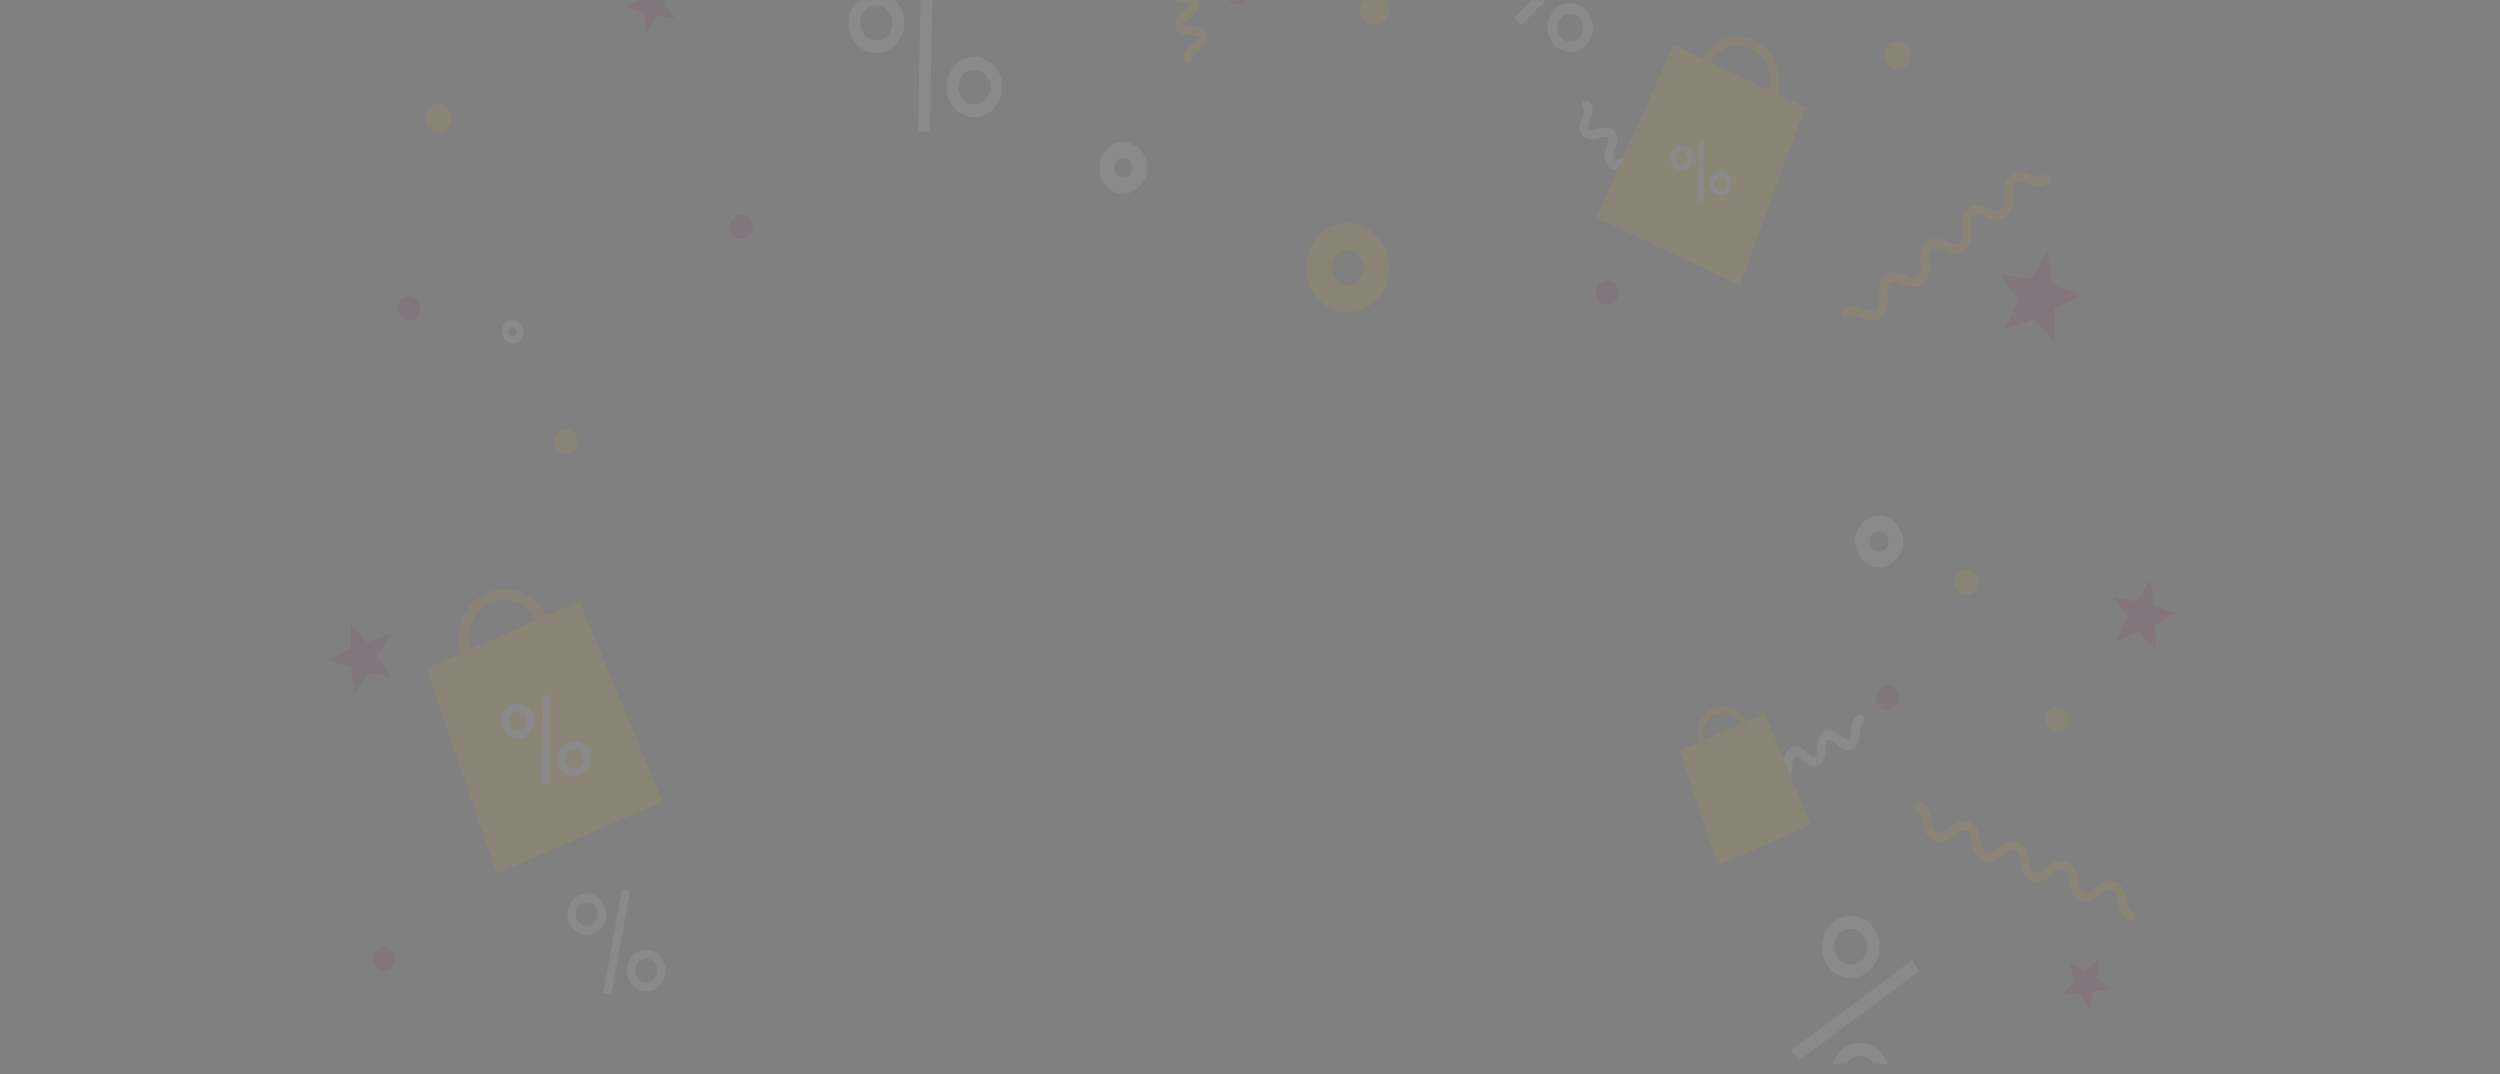 <svg width="1920" height="825" viewBox="0 0 1920 825" fill="none" xmlns="http://www.w3.org/2000/svg">
<rect x="0" y="0" width="1920" height="825" fill="#808080" stroke="none"/>
<mask id="mask0" mask-type="alpha" maskUnits="userSpaceOnUse" x="-46" y="0" width="1983" height="817">
<rect x="-46" width="1983" height="817" fill="#A799E1"/>
</mask>
<g mask="url(#mask0)">
<g opacity="0.08">
<path d="M1195.87 36.468C1188.04 30.456 1186.2 18.701 1191.78 10.266C1197.36 1.831 1208.27 -0.144 1216.1 5.867C1223.93 11.878 1225.77 23.633 1220.19 32.068C1214.61 40.503 1203.7 42.479 1195.87 36.468ZM1211.8 12.375C1207.3 8.921 1201.03 10.06 1197.82 14.908C1194.62 19.755 1195.67 26.506 1200.17 29.96C1204.67 33.414 1210.94 32.274 1214.15 27.427C1217.34 22.579 1216.3 15.829 1211.8 12.375Z" fill="white"/>
<path d="M1168.19 19.295L1163.09 13.478L1227.53 -51.954L1232.63 -46.136L1168.19 19.295Z" fill="white"/>
<path d="M1405.92 744.419C1397.14 735.257 1396.91 720.12 1405.41 710.667C1413.9 701.214 1427.96 700.96 1436.74 710.122C1445.51 719.272 1445.74 734.421 1437.25 743.874C1428.74 753.339 1414.69 753.569 1405.92 744.419ZM1430.18 717.43C1425.14 712.17 1417.06 712.303 1412.18 717.745C1407.3 723.174 1407.43 731.876 1412.47 737.135C1417.51 742.395 1425.59 742.25 1430.47 736.82C1435.36 731.379 1435.22 722.689 1430.18 717.43Z" fill="white"/>
<path d="M1413.11 841.942C1404.34 832.779 1404.11 817.643 1412.61 808.19C1421.11 798.737 1435.16 798.482 1443.94 807.644C1452.71 816.794 1452.95 831.943 1444.44 841.396C1435.95 850.849 1421.89 851.104 1413.11 841.942ZM1437.38 814.952C1432.34 809.693 1424.26 809.838 1419.38 815.267C1414.5 820.697 1414.63 829.398 1419.67 834.658C1424.71 839.918 1432.79 839.772 1437.67 834.343C1442.54 828.901 1442.42 820.2 1437.38 814.952Z" fill="white"/>
<path d="M1381.39 814.71L1376.03 806.36L1468.51 737.378L1473.87 745.728L1381.39 814.71Z" fill="white"/>
<path d="M450.672 717.975C442.482 717.975 435.834 710.8 435.834 701.99C435.834 693.179 442.494 686.005 450.672 686.005C458.851 686.005 465.51 693.179 465.51 701.99C465.51 710.8 458.851 717.975 450.672 717.975ZM450.672 692.803C445.97 692.803 442.145 696.924 442.145 701.99C442.145 707.056 445.97 711.176 450.672 711.176C455.374 711.176 459.199 707.056 459.199 701.99C459.199 696.924 455.363 692.803 450.672 692.803Z" fill="white"/>
<path d="M496.311 761.301C488.121 761.301 481.473 754.126 481.473 745.316C481.473 736.493 488.132 729.331 496.311 729.331C504.489 729.331 511.149 736.505 511.149 745.316C511.16 754.126 504.5 761.301 496.311 761.301ZM496.311 736.129C491.608 736.129 487.784 740.25 487.784 745.316C487.784 750.382 491.608 754.502 496.311 754.502C501.013 754.502 504.838 750.382 504.838 745.316C504.838 740.25 501.013 736.129 496.311 736.129Z" fill="white"/>
<path d="M469.268 764.112L463.069 762.792L477.739 683.169L483.937 684.49L469.268 764.112Z" fill="white"/>
<path d="M676.866 40.382C665.201 42.612 654.041 34.201 651.971 21.634C649.901 9.078 657.709 -2.956 669.374 -5.186C681.029 -7.416 692.2 0.995 694.27 13.562C696.328 26.13 688.521 38.152 676.866 40.382ZM670.972 4.522C664.278 5.794 659.79 12.702 660.971 19.925C662.152 27.136 668.576 31.971 675.269 30.687C681.963 29.414 686.451 22.494 685.259 15.283C684.077 8.06 677.665 3.237 670.972 4.522Z" fill="white"/>
<path d="M752.048 89.683C740.382 91.913 729.223 83.502 727.153 70.934C725.083 58.367 732.89 46.345 744.556 44.115C756.21 41.885 767.381 50.295 769.451 62.863C771.51 75.43 763.703 87.465 752.048 89.683ZM746.153 53.822C739.46 55.095 734.971 62.015 736.164 69.225C737.345 76.436 743.768 81.272 750.462 79.987C757.155 78.715 761.644 71.795 760.452 64.584C759.259 57.373 752.847 52.538 746.153 53.822Z" fill="white"/>
<path d="M714.17 101.05L705.035 100.844L707.285 -16.578L716.42 -16.372L714.17 101.05Z" fill="white"/>
<path d="M862.708 148.775C852.561 148.775 844.293 139.88 844.293 128.936C844.293 118.005 852.55 109.097 862.708 109.097C872.856 109.097 881.124 117.993 881.124 128.936C881.124 139.88 872.867 148.775 862.708 148.775ZM862.708 121.265C858.782 121.265 855.587 124.707 855.587 128.936C855.587 133.166 858.782 136.608 862.708 136.608C866.635 136.608 869.829 133.166 869.829 128.936C869.841 124.707 866.646 121.265 862.708 121.265Z" fill="white"/>
<path d="M1443.18 435.599C1433.04 435.599 1424.78 426.704 1424.78 415.772C1424.78 404.841 1433.04 395.933 1443.18 395.933C1453.33 395.933 1461.6 404.829 1461.6 415.772C1461.6 426.704 1453.34 435.599 1443.18 435.599ZM1443.18 408.089C1439.26 408.089 1436.06 411.531 1436.06 415.76C1436.06 419.99 1439.26 423.431 1443.18 423.431C1447.11 423.431 1450.31 419.99 1450.31 415.76C1450.32 411.531 1447.12 408.089 1443.18 408.089Z" fill="white"/>
<path d="M393.728 263.604C389.161 263.604 385.438 259.605 385.438 254.673C385.438 249.752 389.15 245.741 393.728 245.741C398.296 245.741 402.019 249.74 402.019 254.673C402.019 259.593 398.307 263.604 393.728 263.604ZM393.728 251.219C391.962 251.219 390.522 252.77 390.522 254.673C390.522 256.575 391.962 258.126 393.728 258.126C395.495 258.126 396.935 256.575 396.935 254.673C396.935 252.77 395.506 251.219 393.728 251.219Z" fill="white"/>
<path d="M1034.95 239.912C1017.39 239.912 1003.1 224.52 1003.1 205.602C1003.1 186.684 1017.39 171.293 1034.95 171.293C1052.51 171.293 1066.8 186.684 1066.8 205.602C1066.8 224.52 1052.51 239.912 1034.95 239.912ZM1034.95 192.332C1028.16 192.332 1022.63 198.294 1022.63 205.614C1022.63 212.934 1028.16 218.885 1034.95 218.885C1041.75 218.885 1047.28 212.934 1047.28 205.614C1047.27 198.282 1041.75 192.332 1034.95 192.332Z" fill="#FFBC00"/>
<path d="M434.666 348.911C439.636 348.911 443.665 344.57 443.665 339.216C443.665 333.861 439.636 329.52 434.666 329.52C429.695 329.52 425.666 333.861 425.666 339.216C425.666 344.57 429.695 348.911 434.666 348.911Z" fill="#FFBC00"/>
<path d="M1457.25 53.204C1462.84 53.204 1467.37 48.321 1467.37 42.297C1467.37 36.273 1462.84 31.39 1457.25 31.39C1451.66 31.39 1447.12 36.273 1447.12 42.297C1447.12 48.321 1451.66 53.204 1457.25 53.204Z" fill="#FFBC00"/>
<path d="M1579.87 562.208C1584.84 562.208 1588.87 557.867 1588.87 552.512C1588.87 547.158 1584.84 542.817 1579.87 542.817C1574.9 542.817 1570.87 547.158 1570.87 552.512C1570.87 557.867 1574.9 562.208 1579.87 562.208Z" fill="#FFBC00"/>
<path d="M1055.64 19.27C1061.85 19.27 1066.89 13.845 1066.89 7.151C1066.89 0.458 1061.85 -4.968 1055.64 -4.968C1049.43 -4.968 1044.39 0.458 1044.39 7.151C1044.39 13.845 1049.43 19.27 1055.64 19.27Z" fill="#FFBC00"/>
<path d="M336.794 101.681C342.386 101.681 346.919 96.797 346.919 90.773C346.919 84.749 342.386 79.866 336.794 79.866C331.203 79.866 326.67 84.749 326.67 90.773C326.67 96.797 331.203 101.681 336.794 101.681Z" fill="#FFBC00"/>
<path d="M1438.15 246.431C1434.97 246.431 1431.89 245.171 1429.2 244.08C1424.87 242.311 1422.09 241.329 1419.69 243.268C1418.21 244.468 1416.09 244.153 1414.97 242.541C1413.86 240.929 1414.15 238.651 1415.64 237.451C1421.12 233.016 1426.93 235.379 1431.59 237.281C1435.92 239.039 1438.69 240.032 1441.09 238.093C1443.49 236.154 1443.39 233.016 1443.03 228.035C1442.63 222.678 1442.15 216.025 1447.63 211.589C1453.12 207.153 1458.91 209.517 1463.57 211.407C1467.9 213.164 1470.68 214.158 1473.07 212.219C1475.47 210.28 1475.37 207.129 1475.01 202.16C1474.61 196.804 1474.13 190.15 1479.62 185.715C1485.1 181.279 1490.9 183.642 1495.56 185.545C1499.89 187.314 1502.67 188.296 1505.07 186.357C1507.46 184.418 1507.36 181.279 1507 176.298C1506.61 170.953 1506.12 164.288 1511.61 159.852C1517.09 155.417 1522.9 157.78 1527.55 159.683C1531.89 161.452 1534.66 162.434 1537.06 160.495C1539.46 158.556 1539.36 155.405 1539 150.436C1538.6 145.079 1538.12 138.426 1543.61 133.99C1549.09 129.555 1554.89 131.918 1559.55 133.808C1563.88 135.578 1566.67 136.559 1569.05 134.62C1570.54 133.42 1572.67 133.736 1573.78 135.347C1574.89 136.959 1574.6 139.238 1573.1 140.437C1567.63 144.873 1561.82 142.51 1557.16 140.619C1552.83 138.85 1550.05 137.88 1547.66 139.807C1545.26 141.746 1545.36 144.897 1545.72 149.866C1546.12 155.223 1546.6 161.876 1541.11 166.312C1535.63 170.747 1529.83 168.384 1525.17 166.481C1520.84 164.712 1518.06 163.73 1515.66 165.669C1513.27 167.609 1513.37 170.747 1513.73 175.728C1514.12 181.085 1514.61 187.738 1509.12 192.174C1503.64 196.61 1497.83 194.246 1493.18 192.344C1488.85 190.574 1486.07 189.593 1483.67 191.532C1481.27 193.471 1481.38 196.61 1481.74 201.591C1482.13 206.947 1482.61 213.601 1477.12 218.036C1471.64 222.472 1465.84 220.109 1461.18 218.206C1456.85 216.437 1454.07 215.455 1451.68 217.394C1449.28 219.333 1449.38 222.472 1449.75 227.453C1450.15 232.809 1450.63 239.463 1445.14 243.899C1442.83 245.765 1440.47 246.431 1438.15 246.431Z" fill="#FFBC00"/>
<path d="M1636.48 707.504C1636.09 707.504 1635.69 707.431 1635.29 707.261C1628.88 704.644 1627.63 698.099 1626.62 692.84C1625.69 687.956 1624.97 684.902 1622.16 683.75C1619.36 682.599 1616.94 684.38 1613.24 687.374C1609.26 690.585 1604.29 694.597 1597.88 691.979C1591.46 689.361 1590.22 682.817 1589.2 677.57C1588.27 672.686 1587.55 669.631 1584.75 668.48C1581.96 667.341 1579.54 669.11 1575.83 672.104C1571.83 675.327 1566.87 679.327 1560.46 676.709C1554.05 674.091 1552.8 667.547 1551.79 662.299C1550.85 657.415 1550.13 654.361 1547.34 653.21C1544.54 652.071 1542.13 653.84 1538.42 656.834C1534.44 660.045 1529.47 664.057 1523.07 661.439C1516.65 658.821 1515.41 652.277 1514.39 647.029C1513.46 642.145 1512.74 639.091 1509.94 637.94C1507.15 636.801 1504.73 638.57 1501.02 641.564C1497.04 644.787 1492.06 648.787 1485.66 646.169C1479.25 643.551 1478 637.007 1476.99 631.759C1476.06 626.875 1475.34 623.821 1472.55 622.67C1470.8 621.955 1469.92 619.858 1470.59 617.98C1471.25 616.101 1473.2 615.156 1474.94 615.871C1481.35 618.489 1482.6 625.033 1483.61 630.281C1484.55 635.165 1485.27 638.219 1488.07 639.37C1490.87 640.509 1493.28 638.74 1496.99 635.746C1500.97 632.523 1505.95 628.523 1512.35 631.141C1518.76 633.759 1520.01 640.303 1521.02 645.563C1521.95 650.447 1522.67 653.501 1525.47 654.652C1528.28 655.791 1530.69 654.022 1534.4 651.029C1538.39 647.805 1543.34 643.806 1549.75 646.423C1556.16 649.041 1557.41 655.585 1558.42 660.833C1559.36 665.717 1560.08 668.771 1562.87 669.922C1565.67 671.074 1568.09 669.292 1571.79 666.299C1575.77 663.075 1580.74 659.076 1587.14 661.693C1593.56 664.311 1594.81 670.856 1595.82 676.115C1596.75 680.999 1597.47 684.053 1600.27 685.205C1603.07 686.356 1605.49 684.574 1609.19 681.581C1613.18 678.369 1618.15 674.358 1624.56 676.976C1630.97 679.593 1632.22 686.138 1633.23 691.397C1634.17 696.281 1634.89 699.335 1637.69 700.487C1639.43 701.202 1640.31 703.298 1639.65 705.177C1639.13 706.607 1637.85 707.504 1636.48 707.504Z" fill="#FFBC00"/>
<path d="M912.207 48.793C910.722 48.793 909.361 47.726 908.956 46.114C907.538 40.515 912.331 36.686 916.178 33.607C917.685 32.395 920.835 29.887 920.914 28.845C920.363 27.996 916.459 27.536 914.592 27.317C909.822 26.76 903.893 26.069 902.487 20.47C901.081 14.871 905.862 11.041 909.721 7.963C911.228 6.751 914.378 4.243 914.457 3.213C913.905 2.364 910.002 1.904 908.134 1.686C903.365 1.128 897.436 0.437 896.03 -5.162C894.624 -10.761 899.405 -14.591 903.263 -17.669C904.771 -18.881 907.921 -21.389 907.999 -22.419C907.437 -23.268 903.545 -23.716 901.677 -23.934C896.907 -24.492 890.979 -25.183 889.573 -30.77C888.167 -36.368 892.948 -40.198 896.806 -43.264C898.314 -44.476 901.464 -46.985 901.542 -48.015C900.98 -48.863 897.087 -49.312 895.22 -49.53C890.45 -50.087 884.522 -50.778 883.116 -56.377C881.709 -61.976 886.49 -65.806 890.349 -68.884C891.856 -70.096 895.006 -72.605 895.085 -73.635C894.601 -75.574 895.659 -77.574 897.459 -78.095C899.259 -78.616 901.115 -77.477 901.599 -75.538C903.005 -69.939 898.224 -66.109 894.365 -63.031C892.858 -61.819 889.708 -59.31 889.629 -58.28C890.191 -57.432 894.084 -56.983 895.951 -56.765C900.721 -56.208 906.65 -55.517 908.056 -49.918C909.462 -44.319 904.681 -40.489 900.822 -37.423C899.315 -36.211 896.165 -33.702 896.086 -32.672C896.649 -31.824 900.541 -31.375 902.408 -31.157C907.178 -30.6 913.107 -29.909 914.513 -24.322C915.919 -18.723 911.138 -14.893 907.279 -11.815C905.772 -10.603 902.622 -8.095 902.543 -7.064C903.095 -6.216 906.998 -5.756 908.866 -5.537C913.636 -4.98 919.564 -4.289 920.97 1.31C922.376 6.909 917.595 10.739 913.737 13.817C912.229 15.029 909.079 17.537 909.001 18.567C909.552 19.416 913.456 19.876 915.323 20.095C920.093 20.652 926.021 21.343 927.427 26.942C928.845 32.541 924.052 36.37 920.194 39.449C918.686 40.661 915.537 43.169 915.458 44.212C915.942 46.151 914.884 48.15 913.084 48.672C912.803 48.744 912.499 48.793 912.207 48.793Z" fill="#FFBC00"/>
<path d="M1572.72 193.325L1576.11 218.897L1599.15 226.047L1577.62 237.415L1578.43 263.229L1561.74 244.686L1539.2 253.485L1550.41 230.664L1535.68 210.292L1559.3 214.728L1572.72 193.325Z" fill="#99005F"/>
<path d="M1651.49 445.403L1654.11 465.254L1672 470.805L1655.28 479.628L1655.91 499.673L1642.95 485.275L1625.46 492.11L1634.17 474.38L1622.72 458.565L1641.06 462.019L1651.49 445.403Z" fill="#99005F"/>
<path d="M492.915 -16.469L502.804 -5.598L516.056 -10.87L509.52 2.631L518.272 14.581L504.345 12.048L496.493 24.712L494.423 9.648L480.822 5.527L493.478 -1.259L492.915 -16.469Z" fill="#99005F"/>
<path d="M269.128 478.428L281.638 493.274L299.345 487.069L290.097 504.472L301.054 520.687L282.83 516.591L271.896 532.831L269.882 512.895L252.164 506.714L269.151 498.485L269.128 478.428Z" fill="#99005F"/>
<path d="M1611.93 736.578L1609.79 751.339L1621.41 759.483L1607.72 761.846L1604.12 776.268L1597.8 762.985L1583.96 763.749L1593.74 753.169L1588.78 739.22L1601.14 745.97L1611.93 736.578Z" fill="#99005F"/>
<path d="M1449.37 544.962C1454.2 544.962 1458.11 540.746 1458.11 535.545C1458.11 530.345 1454.2 526.129 1449.37 526.129C1444.54 526.129 1440.63 530.345 1440.63 535.545C1440.63 540.746 1444.54 544.962 1449.37 544.962Z" fill="#99005F"/>
<path d="M1243.03 225.126C1242.79 230.313 1238.67 234.312 1233.85 234.034C1229.04 233.767 1225.33 229.331 1225.59 224.144C1225.83 218.957 1229.95 214.958 1234.77 215.237C1239.58 215.503 1243.28 219.939 1243.03 225.126Z" fill="#99005F"/>
<path d="M959.748 -5.089C959.5 0.098 955.383 4.097 950.568 3.819C945.753 3.552 942.041 -0.884 942.3 -6.071C942.547 -11.258 946.665 -15.257 951.479 -14.978C956.294 -14.7 959.995 -10.276 959.748 -5.089Z" fill="#99005F"/>
<path d="M578.389 174.88C578.141 180.067 574.024 184.067 569.209 183.788C564.394 183.521 560.682 179.086 560.94 173.899C561.188 168.712 565.305 164.712 570.12 164.991C574.935 165.27 578.636 169.693 578.389 174.88Z" fill="#99005F"/>
<path d="M314.194 246.201C319.021 246.201 322.935 241.985 322.935 236.785C322.935 231.584 319.021 227.368 314.194 227.368C309.367 227.368 305.453 231.584 305.453 236.785C305.453 241.985 309.367 246.201 314.194 246.201Z" fill="#99005F"/>
<path d="M303.9 737.208C303.653 742.395 299.535 746.394 294.721 746.115C289.906 745.849 286.193 741.413 286.452 736.226C286.7 731.039 290.817 727.04 295.632 727.319C300.447 727.597 304.148 732.021 303.9 737.208Z" fill="#99005F"/>
<path d="M1367.45 600.88C1363.79 600.88 1360.61 598.177 1358.14 596.069C1355.49 593.815 1353.67 592.384 1352.39 592.99C1350.68 593.802 1348.69 592.978 1347.93 591.148C1347.18 589.318 1347.95 587.161 1349.66 586.349C1354.75 583.913 1359.14 587.646 1362.33 590.373C1364.98 592.627 1366.81 594.057 1368.08 593.451C1369.36 592.833 1369.6 590.421 1369.83 586.785C1370.1 582.398 1370.46 576.399 1375.56 573.951C1380.67 571.515 1385.05 575.248 1388.24 577.963C1390.89 580.217 1392.72 581.647 1394 581.041C1395.28 580.423 1395.52 578.011 1395.74 574.375C1396.01 569.988 1396.37 563.989 1401.48 561.541C1406.59 559.093 1410.97 562.826 1414.17 565.553C1416.82 567.807 1418.65 569.237 1419.93 568.631C1421.21 568.013 1421.45 565.589 1421.68 561.965C1421.95 557.578 1422.32 551.579 1427.41 549.131C1429.12 548.319 1431.11 549.143 1431.87 550.973C1432.62 552.803 1431.86 554.961 1430.16 555.773C1428.87 556.391 1428.64 558.814 1428.41 562.438C1428.14 566.825 1427.77 572.824 1422.68 575.272C1417.57 577.708 1413.19 573.975 1409.99 571.261C1407.34 569.007 1405.51 567.577 1404.23 568.183C1402.94 568.801 1402.71 571.212 1402.48 574.848C1402.21 579.235 1401.85 585.234 1396.75 587.682C1391.64 590.118 1387.26 586.385 1384.07 583.659C1381.42 581.405 1379.59 579.974 1378.31 580.58C1377.03 581.198 1376.79 583.61 1376.56 587.246C1376.29 591.633 1375.93 597.632 1370.83 600.08C1369.66 600.65 1368.53 600.88 1367.45 600.88Z" fill="white"/>
<path d="M1260.11 152.666C1257.7 152.666 1255.32 151.951 1253.38 149.636C1249.64 145.164 1251.57 139.517 1252.99 135.396C1254.16 131.991 1254.86 129.664 1253.91 128.549C1252.98 127.434 1250.76 127.931 1247.49 128.84C1243.54 129.93 1238.13 131.421 1234.38 126.949C1230.64 122.477 1232.57 116.83 1233.99 112.709C1235.16 109.304 1235.86 106.977 1234.91 105.862C1233.98 104.747 1231.76 105.244 1228.5 106.153C1224.55 107.243 1219.14 108.734 1215.39 104.262C1211.66 99.79 1213.59 94.155 1215 90.034C1216.17 86.629 1216.87 84.302 1215.92 83.187C1214.67 81.696 1214.78 79.394 1216.17 78.048C1217.55 76.703 1219.69 76.824 1220.94 78.315C1224.67 82.787 1222.75 88.422 1221.33 92.543C1220.16 95.948 1219.46 98.263 1220.41 99.39C1221.34 100.517 1223.56 100.008 1226.82 99.099C1230.77 98.009 1236.18 96.518 1239.93 100.99C1243.67 105.462 1241.74 111.109 1240.32 115.23C1239.15 118.635 1238.45 120.962 1239.4 122.077C1240.33 123.192 1242.55 122.695 1245.81 121.786C1249.76 120.696 1255.17 119.205 1258.92 123.677C1262.66 128.149 1260.73 133.796 1259.31 137.917C1258.14 141.322 1257.44 143.649 1258.39 144.764C1259.32 145.891 1261.54 145.382 1264.81 144.486C1268.76 143.395 1274.17 141.904 1277.92 146.376C1279.17 147.867 1279.05 150.169 1277.67 151.515C1276.29 152.86 1274.15 152.739 1272.9 151.248C1271.95 150.121 1269.75 150.63 1266.48 151.527C1264.58 152.048 1262.34 152.666 1260.11 152.666Z" fill="white"/>
<path d="M1336.05 219.26L1225.8 167.185L1243.08 128.428L1285.01 34.359L1386.61 82.338L1361.75 149.66L1336.05 219.26Z" fill="#FFBC00"/>
<path d="M1353.38 89.816C1351.6 88.98 1350.78 86.738 1351.57 84.811L1356.71 72.17C1362.03 59.082 1356.94 43.557 1344.93 37.51C1332.54 31.28 1317.85 37.304 1312.4 50.708L1307.08 63.796C1306.3 65.711 1304.22 66.596 1302.43 65.747C1300.65 64.911 1299.83 62.669 1300.62 60.742L1305.74 48.175C1312.63 31.244 1330.83 22.93 1346.68 30.032C1362.89 37.304 1370.39 57.518 1363.37 74.776L1358.05 87.865C1357.25 89.779 1355.17 90.652 1353.38 89.816Z" fill="#FCAB0A"/>
<path d="M1292.83 130.573C1288.16 131.457 1283.7 128.1 1282.88 123.071C1282.06 118.041 1285.17 113.23 1289.84 112.345C1294.51 111.461 1298.98 114.818 1299.8 119.847C1300.62 124.877 1297.5 129.676 1292.83 130.573ZM1290.47 116.223C1287.79 116.732 1285.99 119.496 1286.48 122.38C1286.95 125.264 1289.51 127.203 1292.19 126.682C1294.87 126.173 1296.67 123.41 1296.19 120.526C1295.72 117.641 1293.15 115.714 1290.47 116.223Z" fill="white"/>
<path d="M1322.9 150.302C1318.23 151.187 1313.77 147.83 1312.95 142.801C1312.13 137.771 1315.24 132.96 1319.91 132.075C1324.58 131.191 1329.05 134.548 1329.87 139.577C1330.7 144.594 1327.57 149.406 1322.9 150.302ZM1320.55 135.953C1317.87 136.462 1316.07 139.226 1316.56 142.11C1317.03 144.994 1319.6 146.933 1322.27 146.412C1324.95 145.903 1326.75 143.14 1326.27 140.256C1325.79 137.371 1323.23 135.432 1320.55 135.953Z" fill="white"/>
<path d="M1307.75 154.847L1304.09 154.762L1304.99 107.789L1308.65 107.873L1307.75 154.847Z" fill="white"/>
<path d="M1390.79 633.589L1319.62 664.639L1310.89 638.885L1289.7 576.363L1355.28 547.75L1372.74 589.96L1390.79 633.589Z" fill="#FFBC00"/>
<path d="M1343.65 567.419C1342.5 567.916 1341.18 567.322 1340.72 566.086L1337.65 557.929C1334.48 549.482 1325.63 545.071 1317.72 548.283C1309.56 551.603 1305.57 561.517 1308.82 570.17L1311.99 578.617C1312.45 579.853 1311.9 581.271 1310.75 581.768C1309.61 582.265 1308.29 581.671 1307.83 580.435L1304.78 572.327C1300.67 561.396 1305.25 548.743 1315.32 544.102C1325.63 539.363 1337.53 544.683 1341.71 555.821L1344.89 564.268C1345.36 565.504 1344.81 566.922 1343.65 567.419Z" fill="#FCAB0A"/>
<path d="M508.775 615.665L381.273 671.28L365.625 625.13L327.658 513.125L445.148 461.873L476.433 537.485L508.775 615.665Z" fill="#FFBC00"/>
<path d="M424.302 497.116C422.244 498.013 419.892 496.946 419.06 494.716L413.57 480.101C407.878 464.964 392.027 457.05 377.853 462.819C363.251 468.757 356.085 486.512 361.912 502.024L367.605 517.161C368.437 519.379 367.447 521.912 365.377 522.809C363.319 523.705 360.967 522.639 360.135 520.421L354.668 505.89C347.311 486.306 355.523 463.631 373.556 455.329C392.005 446.834 413.334 456.371 420.826 476.319L426.518 491.456C427.362 493.686 426.372 496.219 424.302 497.116Z" fill="#FCAB0A"/>
<path d="M399.633 567.128C392.839 568.425 386.336 563.529 385.133 556.209C383.929 548.889 388.474 541.884 395.269 540.587C402.063 539.29 408.565 544.187 409.769 551.506C410.973 558.826 406.428 565.831 399.633 567.128ZM396.202 546.235C392.299 546.974 389.689 550.997 390.375 555.203C391.061 559.408 394.807 562.22 398.7 561.468C402.603 560.729 405.213 556.693 404.516 552.5C403.841 548.307 400.106 545.495 396.202 546.235Z" fill="white"/>
<path d="M443.428 595.85C436.634 597.147 430.131 592.251 428.928 584.931C427.724 577.611 432.269 570.606 439.063 569.31C445.858 568.013 452.36 572.909 453.564 580.229C454.768 587.537 450.212 594.554 443.428 595.85ZM439.986 574.957C436.082 575.696 433.472 579.732 434.17 583.925C434.856 588.131 438.602 590.942 442.495 590.191C446.398 589.452 449.008 585.416 448.311 581.223C447.624 577.029 443.89 574.218 439.986 574.957Z" fill="white"/>
<path d="M421.368 602.467L416.047 602.346L417.352 533.946L422.673 534.067L421.368 602.467Z" fill="white"/>
<path d="M1510.12 456.771C1515.09 456.771 1519.12 452.431 1519.12 447.076C1519.12 441.721 1515.09 437.381 1510.12 437.381C1505.15 437.381 1501.12 441.721 1501.12 447.076C1501.12 452.431 1505.15 456.771 1510.12 456.771Z" fill="#FFBC00"/>
</g>
</g>
</svg>
